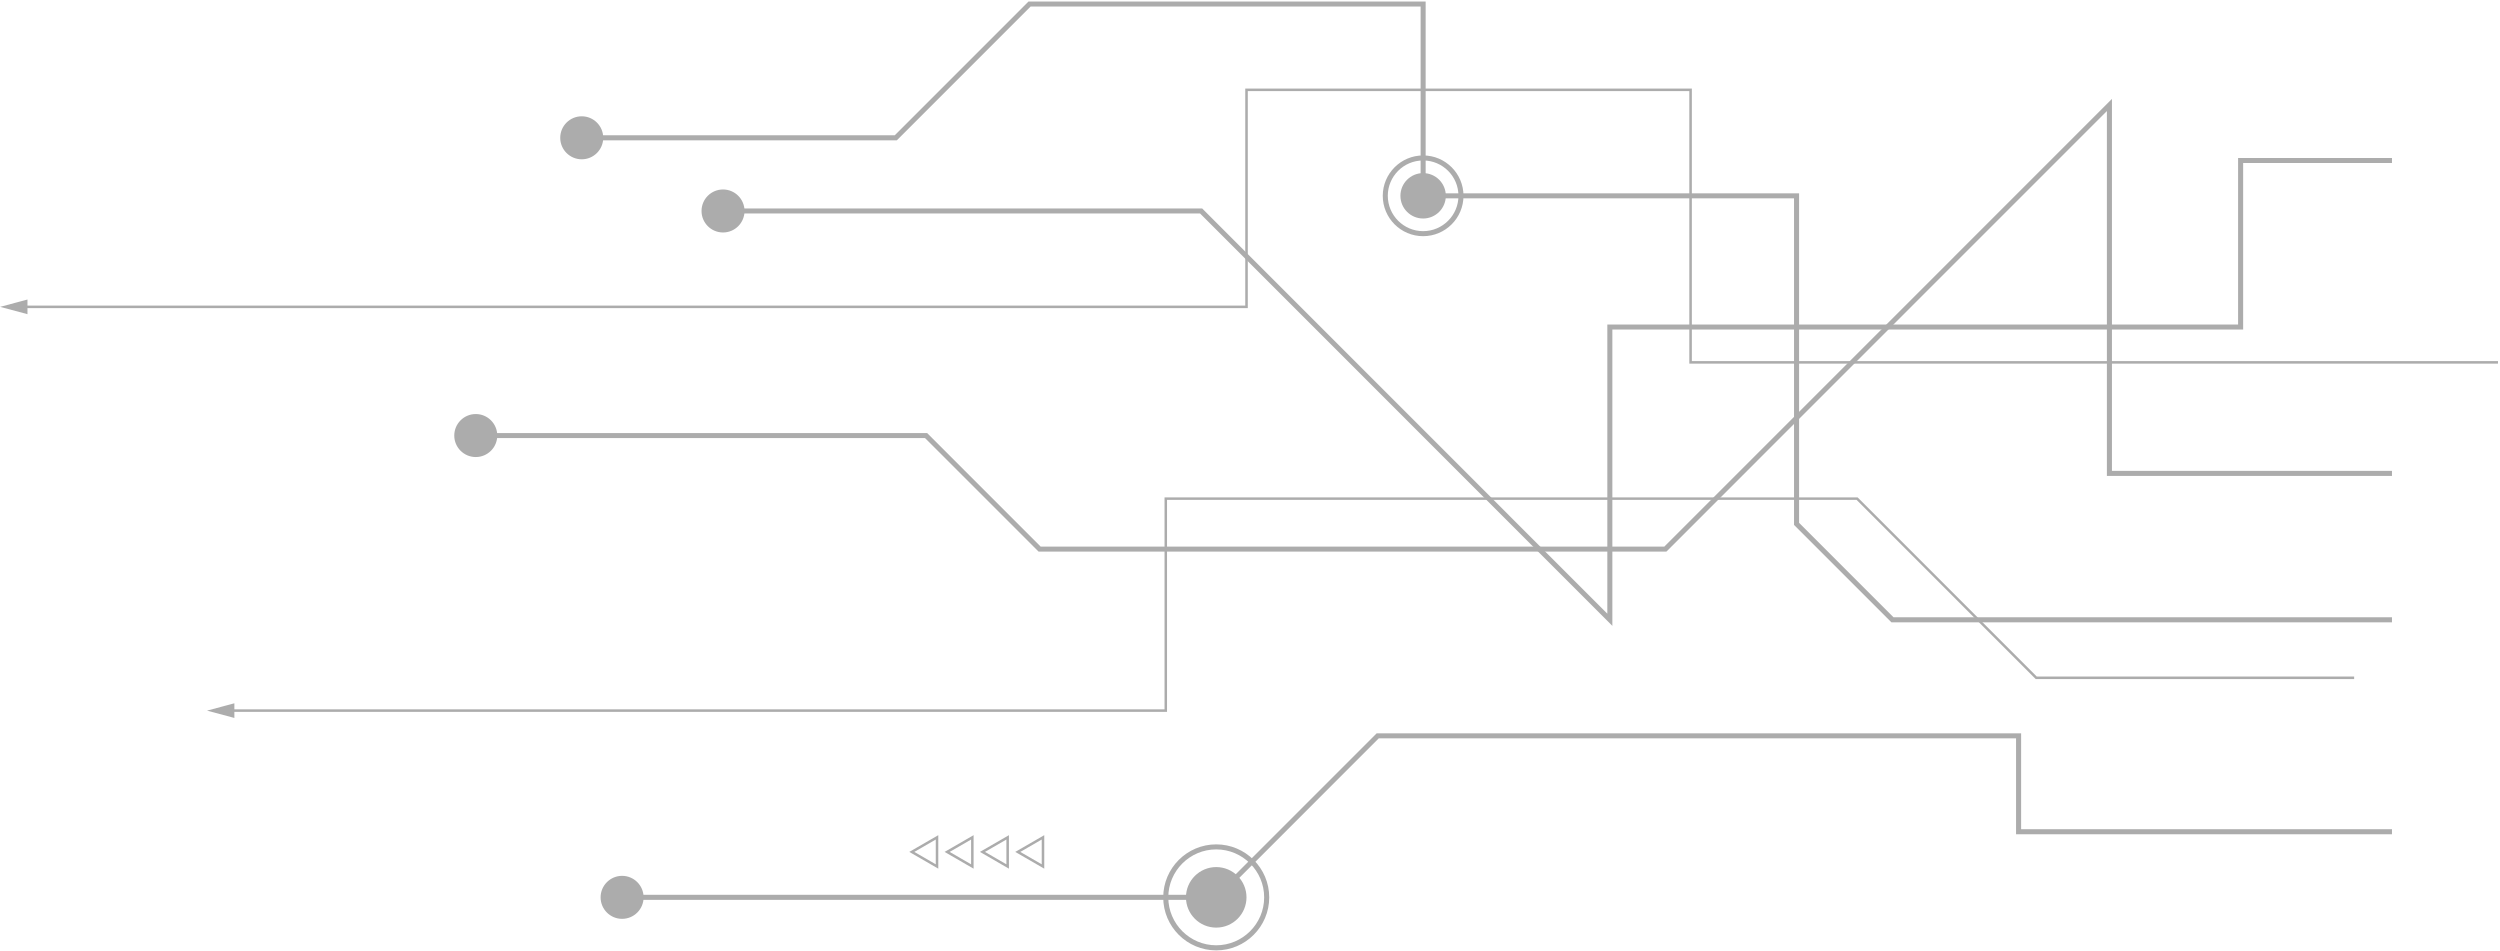 <svg viewBox="0 0 1004 382" fill="none" xmlns="http://www.w3.org/2000/svg">
<path d="M848.159 39.716L848.159 189.107L960.62 189.107L960.62 191.128L846.125 191.128L846.125 44.603L669.221 221.534L417.099 221.534L371.491 175.932L190.639 175.932L190.639 173.91L372.335 173.91L417.929 219.512L668.391 219.512L848.159 39.716Z" fill="#ACACAC"/>
<path d="M191.067 167.296C186.864 167.296 183.45 170.711 183.45 174.915C183.45 179.119 186.864 182.533 191.067 182.533C195.271 182.533 198.684 179.119 198.684 174.915C198.684 170.711 195.271 167.296 191.067 167.296Z" fill="#ACACAC"/>
<path d="M191.067 166.279C195.833 166.279 199.702 170.148 199.702 174.915C199.702 179.681 195.833 183.55 191.067 183.55C186.302 183.55 182.433 179.681 182.433 174.915C182.433 170.162 186.302 166.279 191.067 166.279C195.833 166.279 186.302 166.279 191.067 166.279ZM191.067 181.529C194.709 181.529 197.667 178.57 197.667 174.928C197.667 171.286 194.709 168.327 191.067 168.327C187.426 168.327 184.468 171.286 184.468 174.928C184.454 178.556 187.426 181.529 191.067 181.529C194.709 181.529 187.426 181.529 191.067 181.529Z" fill="#ACACAC"/>
<path d="M898.814 63.441L960.62 63.441L960.62 65.462L900.849 65.462L900.849 132.352L647.522 132.352L647.522 251.35L481.944 85.733L289.94 85.733L289.94 83.711L482.787 83.711L645.5 246.45L645.5 130.33L898.814 130.33L898.814 63.441Z" fill="#ACACAC"/>
<path d="M290.369 77.097C286.165 77.097 282.752 80.511 282.752 84.715C282.752 88.919 286.165 92.333 290.369 92.333C294.572 92.333 297.986 88.919 297.986 84.715C297.986 80.511 294.572 77.097 290.369 77.097Z" fill="#ACACAC"/>
<path d="M290.369 76.093C295.134 76.093 299.003 79.962 299.003 84.729C299.003 89.495 295.134 93.364 290.369 93.364C285.603 93.364 281.734 89.495 281.734 84.729C281.734 79.962 285.603 76.093 290.369 76.093C285.603 76.093 295.121 76.093 290.369 76.093ZM290.369 91.329C294.01 91.329 296.968 88.37 296.968 84.729C296.968 81.087 294.01 78.115 290.369 78.115C286.728 78.115 283.769 81.073 283.769 84.729C283.756 88.37 286.728 91.329 290.369 91.329C286.728 91.329 294.01 91.329 290.369 91.329Z" fill="#ACACAC"/>
<path d="M419.375 335.404L419.375 348.86L407.728 342.126L419.375 335.404ZM418.357 347.106L418.357 337.158L409.75 342.126L418.357 347.106Z" fill="#ACACAC"/>
<path d="M405.185 335.404L405.185 348.86L393.539 342.126L405.185 335.404ZM404.168 347.106L404.168 337.158L395.56 342.126L404.168 347.106Z" fill="#ACACAC"/>
<path d="M390.995 335.404L390.995 348.86L379.349 342.126L390.995 335.404ZM389.991 347.106L389.991 337.158L381.384 342.126L389.991 347.106Z" fill="#ACACAC"/>
<path d="M376.819 335.404L376.819 348.86L365.173 342.126L376.819 335.404ZM375.801 347.106L375.801 337.158L367.194 342.126L375.801 347.106Z" fill="#ACACAC"/>
<path d="M552.866 294.502L811.681 294.502L811.681 333.008L960.62 333.008L960.62 335.043L809.646 335.043L809.646 296.524L553.709 296.524L488.865 361.392L249.406 361.392L249.406 359.357L488.021 359.357L552.866 294.502Z" fill="#ACACAC"/>
<path d="M249.834 352.756C245.631 352.756 242.218 356.17 242.218 360.374C242.218 364.578 245.631 367.992 249.834 367.992C254.038 367.992 257.451 364.578 257.451 360.374C257.451 356.17 254.038 352.756 249.834 352.756Z" fill="#ACACAC"/>
<path d="M249.834 351.739C254.6 351.739 258.469 355.608 258.469 360.374C258.469 365.141 254.6 369.01 249.834 369.01C245.069 369.01 241.2 365.141 241.2 360.374C241.2 355.621 245.082 351.739 249.834 351.739C254.6 351.739 245.082 351.739 249.834 351.739ZM249.834 366.988C253.476 366.988 256.434 364.029 256.434 360.388C256.434 356.746 253.476 353.787 249.834 353.787C246.193 353.787 243.235 356.746 243.235 360.388C243.235 364.016 246.193 366.988 249.834 366.988C253.476 366.988 246.193 366.988 249.834 366.988Z" fill="#ACACAC"/>
<path d="M488.436 339.1C500.176 339.1 509.721 348.646 509.721 360.388C509.721 372.129 500.176 381.676 488.436 381.676C476.696 381.676 467.151 372.129 467.151 360.388C467.151 348.646 476.71 339.1 488.436 339.1ZM488.436 379.627C499.052 379.627 507.686 370.991 507.686 360.374C507.686 349.757 499.052 341.121 488.436 341.121C477.821 341.121 469.186 349.757 469.186 360.374C469.186 370.991 477.821 379.627 488.436 379.627Z" fill="#ACACAC"/>
<path d="M488.436 348.217C481.723 348.217 476.281 353.66 476.281 360.374C476.281 367.088 481.723 372.531 488.436 372.531C495.149 372.531 500.591 367.088 500.591 360.374C500.591 353.66 495.149 348.217 488.436 348.217Z" fill="#ACACAC"/>
<path d="M413.043 0.608L572.544 0.608L572.544 77.633L722.513 77.633L722.513 209.966L760.424 247.883L960.62 247.883L960.62 249.918L759.581 249.918L720.479 210.81L720.479 79.654L570.522 79.654L570.522 2.629L413.886 2.629L360.18 56.345L233.195 56.345L233.195 54.323L359.336 54.323L413.043 0.608Z" fill="#ACACAC"/>
<path d="M233.623 47.709C229.42 47.709 226.006 51.123 226.006 55.327C226.006 59.531 229.42 62.945 233.623 62.945C237.827 62.945 241.24 59.531 241.24 55.327C241.24 51.123 237.827 47.709 233.623 47.709Z" fill="#ACACAC"/>
<path d="M233.623 46.705C238.389 46.705 242.258 50.574 242.258 55.34C242.258 60.107 238.389 63.976 233.623 63.976C228.858 63.976 224.989 60.107 224.989 55.34C224.989 50.574 228.871 46.705 233.623 46.705C238.389 46.705 228.871 46.705 233.623 46.705ZM233.623 61.941C237.264 61.941 240.223 58.982 240.223 55.34C240.223 51.699 237.264 48.74 233.623 48.74C229.982 48.74 227.01 51.699 227.01 55.34C227.01 58.982 229.982 61.941 233.623 61.941C237.264 61.941 229.982 61.941 233.623 61.941Z" fill="#ACACAC"/>
<path d="M571.526 62.423C580.469 62.423 587.738 69.693 587.738 78.637C587.738 87.58 580.469 94.85 571.526 94.85C562.584 94.85 555.315 87.58 555.315 78.637C555.315 69.707 562.598 62.423 571.526 62.423ZM571.526 92.829C579.344 92.829 585.716 86.469 585.716 78.637C585.716 70.818 579.358 64.445 571.526 64.445C563.709 64.445 557.337 70.804 557.337 78.637C557.35 86.469 563.709 92.829 571.526 92.829Z" fill="#ACACAC"/>
<path d="M562.41 78.637C562.41 83.671 566.493 87.754 571.526 87.754C576.56 87.754 580.643 83.671 580.643 78.637C580.643 73.603 576.56 69.519 571.526 69.519C566.493 69.519 562.41 73.603 562.41 78.637Z" fill="#ACACAC"/>
<path d="M467.674 199.751L746.02 199.751L817.959 271.701L945.426 271.701L945.426 272.719L817.544 272.719L745.605 200.755L468.678 200.755L468.678 285.893L92.114 285.893L92.114 284.876L467.674 284.876L467.674 199.751Z" fill="#ACACAC"/>
<path d="M94.122 282.439L83.132 285.384L94.122 288.33L94.122 282.439Z" fill="#ACACAC"/>
<path d="M500.096 35.566L679.449 35.566L679.449 145.018L1003.19 145.018L1003.19 146.035L678.431 146.035L678.431 36.583L501.113 36.583L501.113 123.743L9.024 123.743L9.024 122.726L500.096 122.726L500.096 35.566Z" fill="#ACACAC"/>
<path d="M11.031 120.289L0.041 123.234L11.031 126.18L11.031 120.289Z" fill="#ACACAC"/>
</svg>
